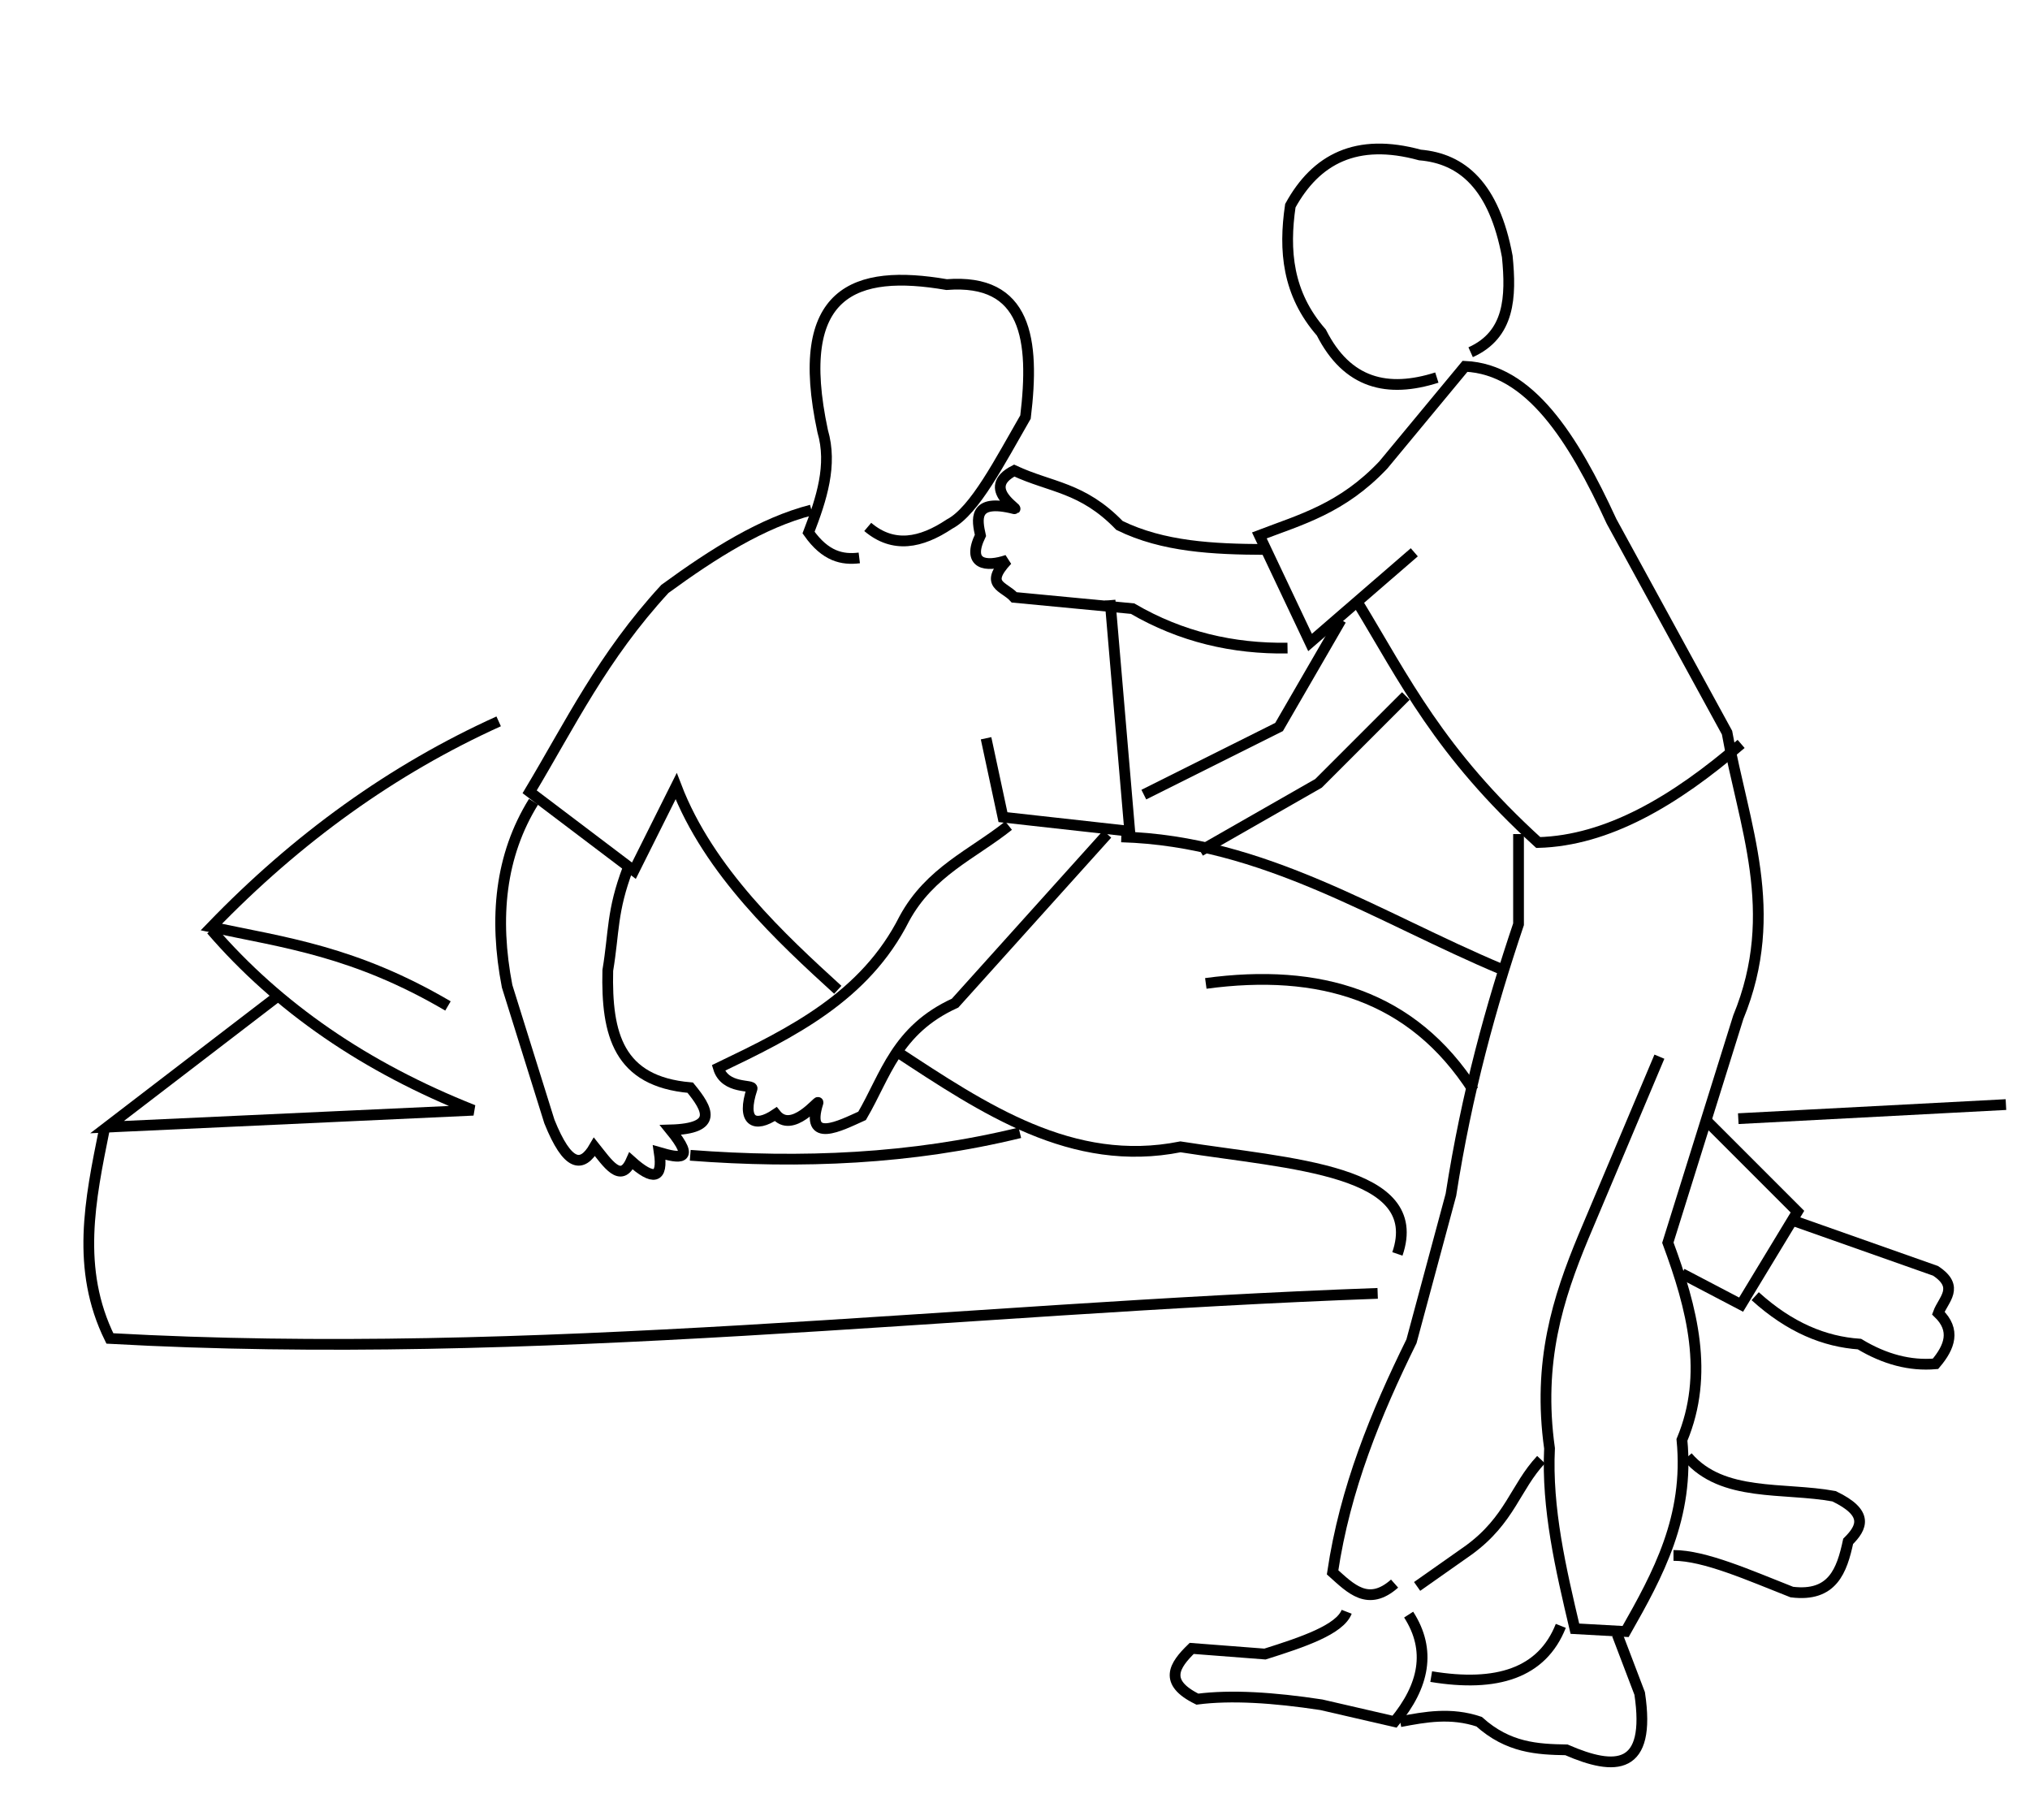 <?xml version="1.0" encoding="UTF-8" standalone="no"?>
<svg
      xmlns="http://www.w3.org/2000/svg"
      width="714"
      height="640"
      version="1.1"
      viewBox="0 0 188.912 169.333"
      xmlSpace="preserve"
    >
      <g fill="none" stroke="#000" strokeWidth="1.323">
        <path d="M131.09 150.23c2.13 3.32 1.44 6.641-1.31 9.962l-6.817-1.573c-4.48-.682-8.412-.926-11.536-.524-3.195-1.573-2.145-3.146-.525-4.72l6.817.525c3.57-1.123 6.962-2.278 7.603-3.933"></path>
        <path d="M129.78 147.345c-2.466 2.184-4.092.45-5.769-1.048 1.163-7.809 4.026-14.767 7.341-21.5l3.671-13.632c1.475-9.48 3.737-17.58 6.292-25.17v-8.39"></path>
        <path d="M131.877 147.608l4.805-3.381c3.866-2.819 4.324-5.853 6.73-8.417"></path>
        <path d="M154.424 98.318l-7.079 16.78c-2.348 5.654-4.275 11.6-3.146 19.663-.268 5.593 1.039 11.186 2.36 16.78l4.72.262c3.015-5.31 5.942-10.662 5.243-17.829 2.557-6.117.953-12.235-1.311-18.352l6.554-20.975c4.046-9.825.464-17.918-1.048-26.48l-10.75-19.664c-3.585-7.791-7.63-14.154-13.633-14.42l-7.603 9.177c-3.846 4.067-7.691 5.083-11.536 6.554l4.719 9.963 9.7-8.39"></path>
        <path d="M126.371 56.107c4.312 7.091 7.561 13.903 16.78 22.285 6.443-.18 12.703-3.858 18.877-9.176"></path>
        <path d="M150.492 152.065l2.097 5.505c1.072 7.162-2.232 7.24-6.817 5.244-2.709-.046-5.418-.184-8.127-2.622-2.623-.877-4.984-.449-7.341 0"></path>
        <path d="M145.248 151.278c-1.744 4.418-5.978 5.724-12.06 4.72"></path>
        <path d="M136.858 32.773c3.642-1.636 3.782-5.138 3.409-8.915-1.225-6.56-4.196-9.105-8.128-9.438-5.907-1.62-9.676.378-12.06 4.72-.61 4.156-.281 8.18 2.884 11.797 2.41 4.773 6.173 5.652 10.75 4.195"></path>
        <path d="M119.817 60.302c-5.067.076-9.896-1.036-14.42-3.671l-11.012-1.049c-.951-1.056-2.848-1.125-.65-3.463-2.005.685-3.809.41-2.496-2.305-.297-1.378-.794-3.494 3.155-2.48.627.16-3.227-1.896-.01-3.55 3.41 1.594 6.328 1.519 9.797 5.107 4.052 1.985 8.71 2.213 13.538 2.234"></path>
        <path d="M155.735 144.724c2.91-.004 7.067 1.86 11.012 3.408 3.79.468 4.656-1.985 5.243-4.72 1.307-1.295 1.94-2.63-1.31-4.194-4.722-.869-10.373.12-13.634-3.67"></path>
        <path d="M156.522 118.506l5.506 2.884 5.243-8.652-8.39-8.39"></path>
        <path d="M163.338 120.603c3.234 2.931 6.468 4.236 9.701 4.457 2.36 1.422 4.72 2.04 7.079 1.835 1.339-1.573 1.892-3.146.262-4.719.46-1.261 2.043-2.42-.262-3.933l-13.371-4.719"></path>
        <path d="M137.12 101.464c-5.675-8.867-14.355-11.39-24.907-9.963"></path>
        <path d="M139.742 90.19c-11.516-4.831-22.145-11.947-35.394-12.322"></path>
        <path d="M130.042 116.67c2.685-7.84-9.897-8.351-20.188-9.963-10.07 2.004-18.26-3.516-26.48-8.914"></path>
        <path d="M103.3 55.844l1.834 21.5-11.798-1.312-1.573-7.34"></path>
        <path d="M103.037 77.605L88.879 93.336c-5.483 2.496-6.451 6.729-8.652 10.487-2.029.912-5.332 2.656-4.103-1.224.117-.371-2.422 2.975-3.938 1.064-1.962 1.327-3.216.706-2.2-2.362.147-.445-2.51.119-3.13-1.935 6.847-3.283 13.64-6.634 17.304-13.895 2.38-4.378 6.346-5.98 9.7-8.652"></path>
        <path d="M77.965 92.096c-5.182-4.725-12.002-11.01-15.042-18.948l-3.932 7.866-9.701-7.341c3.772-6.293 6.792-12.585 12.585-18.877 4.544-3.323 9.089-6.173 13.633-7.341"></path>
        <path d="M79.965 51.912c-1.573.193-3.146-.13-4.72-2.36 1.214-3.146 2.234-6.292 1.312-9.438-2.801-13.09 3.018-15.097 11.536-13.634 7.458-.58 8.217 5.106 7.34 12.323-2.359 4.079-4.719 8.73-7.078 9.963-2.655 1.768-5.22 2.28-7.603.262"></path>
        <path d="M49.654 74.592c-3.108 5.01-3.691 10.807-2.462 17.171l3.933 12.585c1.697 4.224 3.04 4.36 4.195 2.36 1.214 1.52 2.456 3.452 3.408 1.31 2.069 1.862 2.995 1.692 2.622-.786 1.886.55 3.43.82 1.049-2.098 4.503-.126 3.475-1.936 1.835-3.932-6.672-.576-7.815-4.934-7.673-10.91.598-3.587.358-5.49 1.878-9.502"></path>
        <path d="M46.406 67.118c-9.871 4.466-18.77 10.876-26.742 19.14 6.841 1.448 13.364 2.258 22.023 7.34"></path>
        <path d="M19.664 86.52c6.225 7.223 14.36 12.81 24.382 16.78l-34.083 1.572 15.73-12.06"></path>
        <path d="M9.7 105.134c-1.303 6.468-2.667 12.935.525 19.402 39.327 2.191 78.654-2.778 117.981-4.195"></path>
        <path d="M64.234 107.494c10.35.79 20.597.363 30.675-2.097"></path>
        <path d="M161.765 104.086l24.908-1.311"></path>
        <path d="M130.828 64.759l-8.128 8.127-11.011 6.293"></path>
        <path d="M124.798 57.68l-5.768 9.963-12.585 6.292"></path>
      </g>
    </svg>